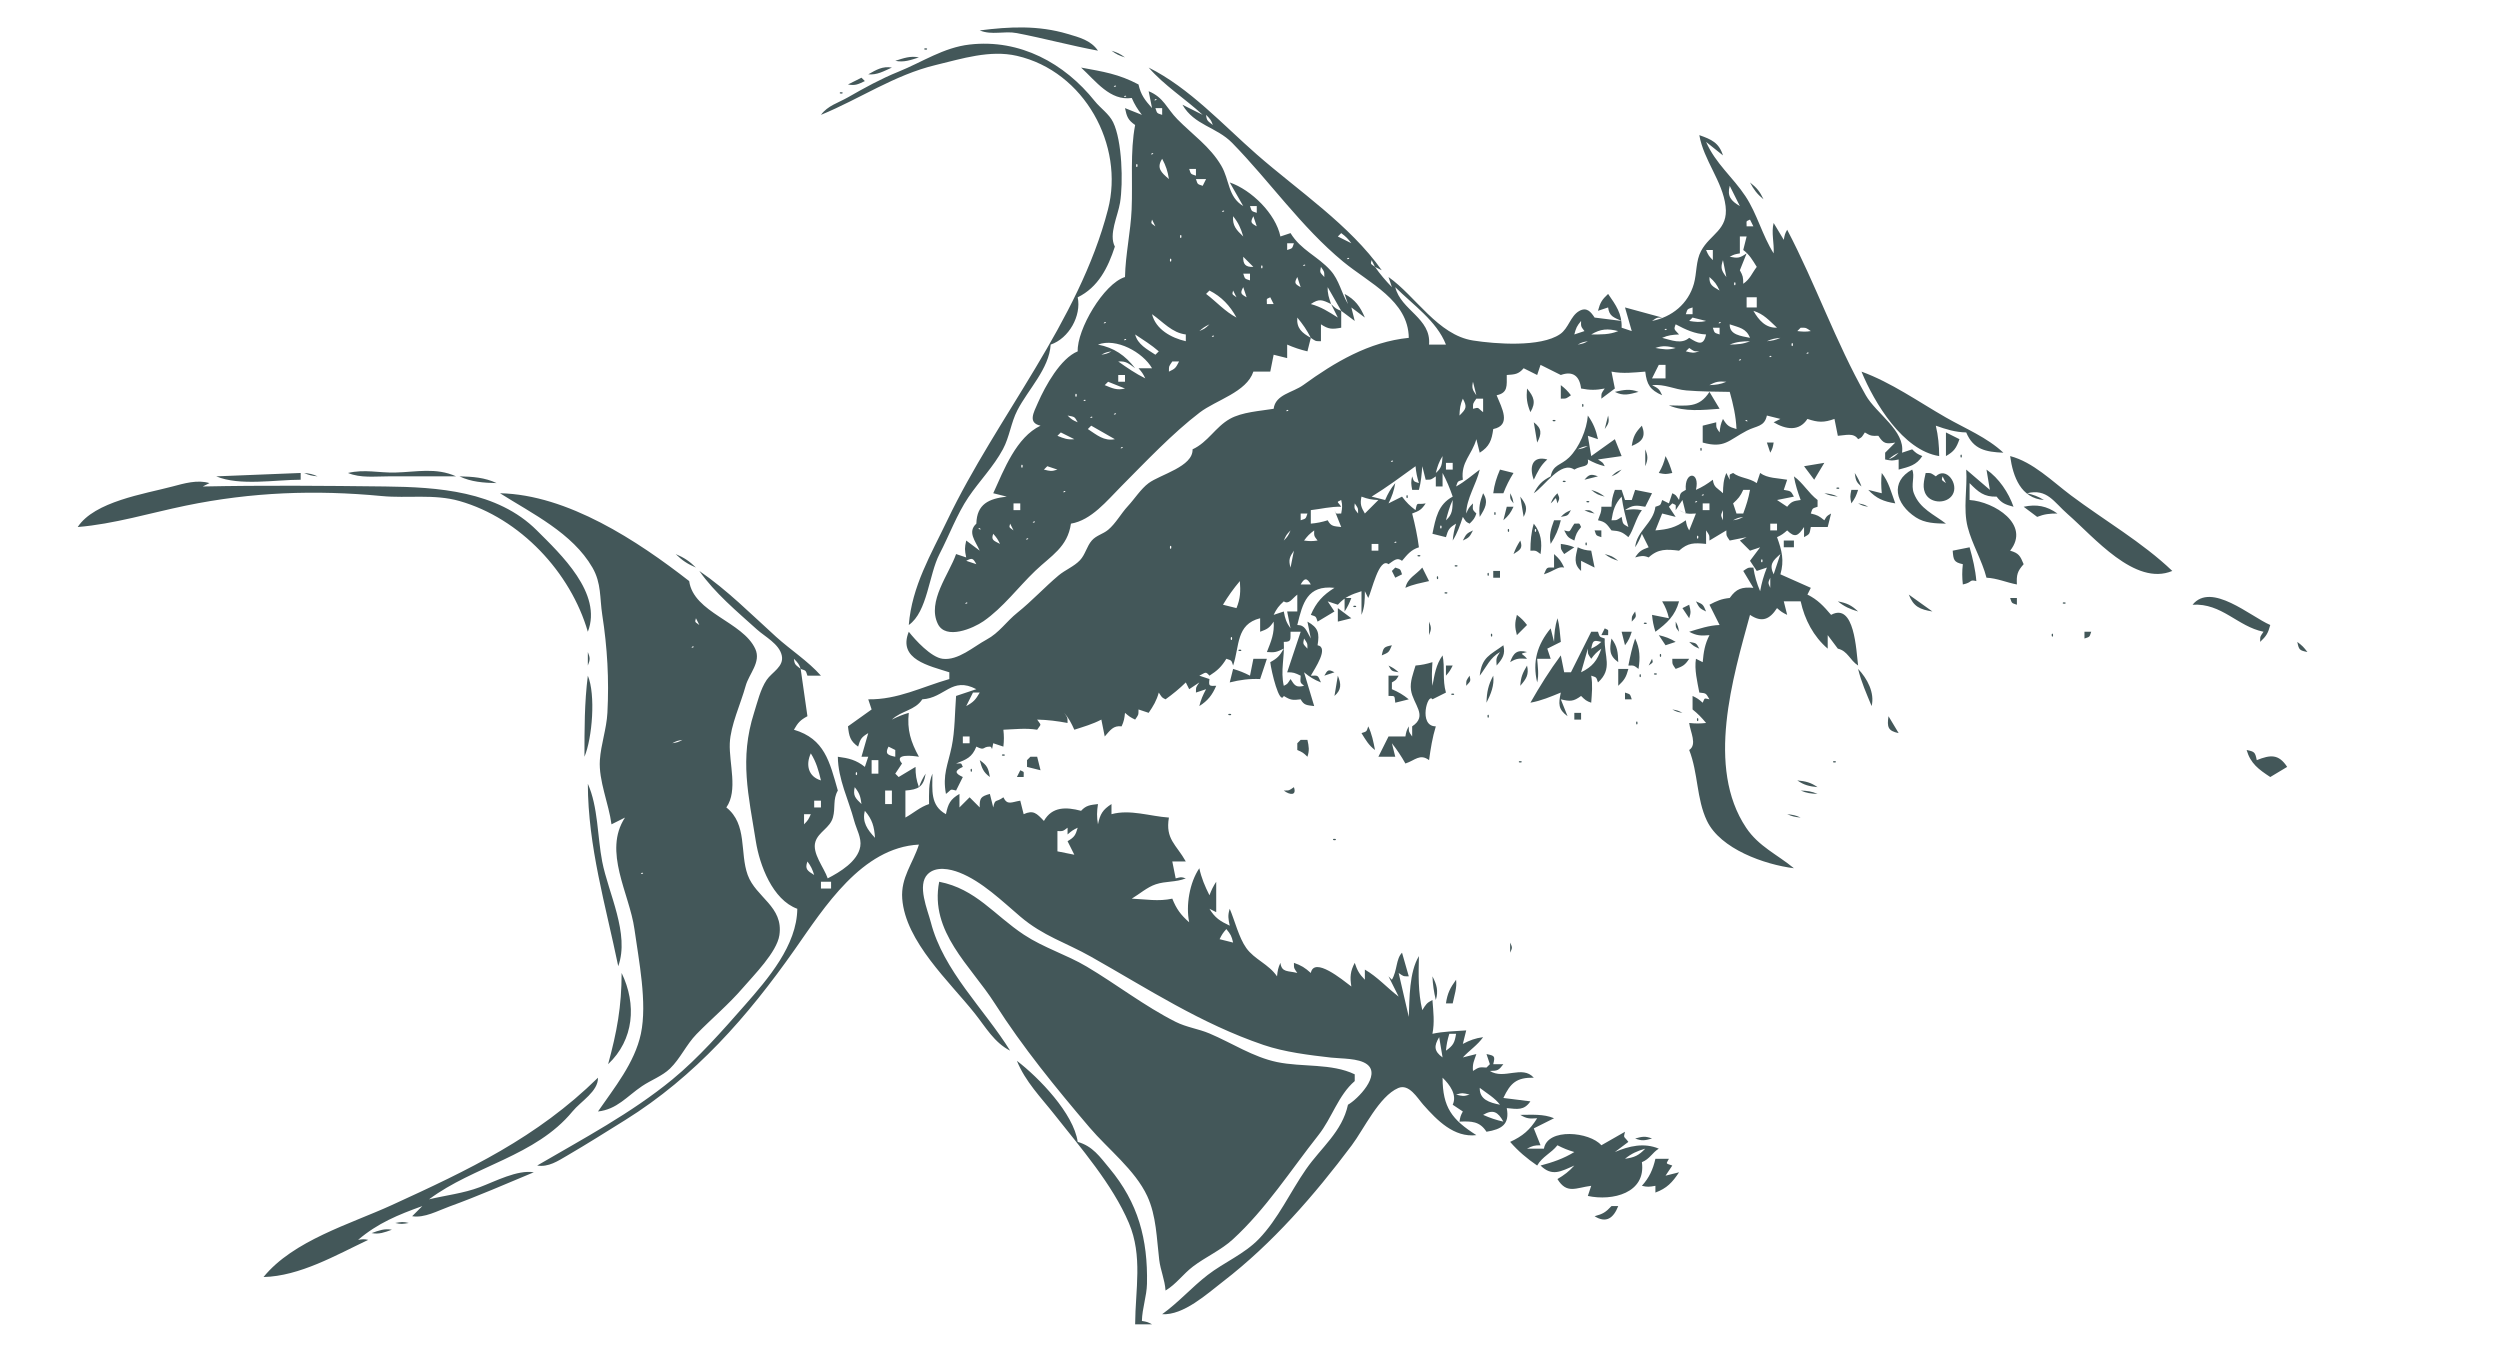 <?xml version="1.0" standalone="yes"?>
<svg xmlns="http://www.w3.org/2000/svg" width="740" height="404">
<path style="fill:#435759; stroke:none;" d="M290 9C293.629 10.509 297.214 9.073 301 9.803C309.089 11.363 316.874 13.486 325 15C322.891 11.918 319.522 11.083 316 10.036C307.298 7.451 298.875 7.878 290 9M243 34C254.503 29.274 264.761 22.172 277 19.235C284.725 17.381 293.007 14.695 301 16.529C321.033 21.127 332.86 43.033 327.961 62C319.364 95.281 295.071 123.345 280.406 154C275.578 164.091 269.914 173.527 269 185C274.556 181.105 274.932 170.06 278.09 164C280.91 158.587 283.262 152.19 286.659 147.17C289.917 142.355 294.098 138.126 296.869 132.961C298.831 129.303 299.248 125.109 301.129 121.464C304.358 115.204 310.547 109.192 311 102C316.387 100.174 320.138 93.492 319 88C325.085 85.039 327.978 79.205 330 73C328.112 69.403 330.889 63.938 331.532 60C332.501 54.065 332.148 41.651 329.486 36.184C328.262 33.67 325.75 32.059 324.03 29.905C315.109 18.733 301.929 11.47 287 13.185C279.284 14.072 273.03 18.354 266 21.201C260.68 23.355 255.964 25.969 251 28.805C248.075 30.476 245.017 31.258 243 34M273.667 14.333C273.222 14.778 274.278 14.722 274.333 14.667C274.778 14.222 273.722 14.278 273.667 14.333M327 14L328 15L327 14M329 15C330.458 16.081 331.248 16.436 333 17C331.542 15.919 330.752 15.564 329 15M265 18C267.533 18.537 269.512 17.78 272 17C269.467 16.463 267.488 17.22 265 18M334 17L335 18L334 17M336 18L337 19L336 18M257 22C259.603 22.258 261.581 21.067 264 20C261.236 19.53 259.447 20.631 257 22M338 19L339 20L338 19M320 20C324.392 24.043 328.618 29.929 335 29C335.878 31.017 336.651 32.232 338 34L333 32C333.526 34.543 333.878 35.535 336 37C334.475 44.843 335.319 53.891 334.961 62C334.665 68.692 333.138 75.294 333 82C326.679 83.953 318.749 97.584 319 104C313.928 106.072 309.418 114.211 307.222 119.222C305.926 122.181 304.181 125.165 308 126C300.842 129.404 297.171 139.021 294 146L298 147C292.721 147.598 289.139 149.182 289 155C286.288 157.475 288.711 160.117 290 163L286 160C285.519 162.201 285.519 162.799 286 165L283 164C280.963 169.924 274.347 178.035 277.603 184.682C279.966 189.504 288.085 185.982 291.13 183.87C296.916 179.856 301.366 173.826 306.428 168.976C311.157 164.446 315.999 161.983 317 155C323.038 154.007 327.688 148.173 331.865 143.975C339.031 136.773 347.069 128.241 355.131 122.093C359.984 118.393 368.981 116.088 371 110L376 110L377 105L381 106L381 102C383.021 102.881 384.854 103.496 387 104L388 100C389.479 100.986 389.203 101 391 101L391 96C393.299 97.498 394.284 97.498 397 97L397 92L401 95L400 91L404 94C402.595 90.714 401.155 88.704 398 87L399 90C397.075 86.753 396.408 82.918 393.841 80.054C390.03 75.803 385.054 74.038 382 69L379 70C377.614 63.251 370.427 56.213 364 54L368 61C363.395 58.213 364.01 53.331 361.495 49.039C358.179 43.383 352.965 39.84 348.498 35.291C345.312 32.046 344.482 28.831 340 27L341 32C338.878 29.616 337.68 28.091 337 25C331.078 21.873 326.554 21.217 320 20M340 20C344.647 25.318 350.803 29.216 356 34L350 31C353.493 37.091 360.069 37.544 364.726 42.301C375.829 53.642 385.172 67.22 397.576 77.455C405.266 83.801 416.87 88.957 417 100C405.192 101.183 395.04 107.253 385.791 113.957C382.603 116.267 377.53 116.732 377 121C372.927 121.673 367.672 121.948 364.039 123.988C359.758 126.393 357.566 130.895 353 133C353.183 138.132 343.458 140.434 340 143C337.671 144.728 335.832 147.687 333.833 149.833C331.827 151.989 330.258 154.958 328 156.833C326.471 158.104 324.517 158.449 323.167 160C321.666 161.724 321.269 164.137 319.667 165.833C317.916 167.687 315.267 168.705 313.333 170.333C309.131 173.873 305.43 177.922 301.167 181.333C297.793 184.032 295.838 187.267 292 189.333C288.198 191.38 283.596 195.599 279 195C275.59 194.555 270.93 189.457 269 187C265.656 195.214 275.079 197.073 281 199L281 201C272.841 203.332 265.723 207.134 257 207L258 210L251 215C251.318 217.877 251.62 219.334 254 221C254.674 218.703 254.965 218.226 257 217L255 224L257 224L256 227C253.434 224.948 251.224 224.419 248 224C248.074 230.691 251.145 236.599 252.853 243.001C253.494 245.404 255.068 248.014 254.643 250.56C253.903 254.985 248.587 258.143 245 260C243.96 256.838 240.273 252.523 241.367 249.129C242.309 246.208 245.698 245.064 246.552 241.946C247.345 239.054 246.47 236.646 248 234C245.562 225.455 244.083 218.676 235 216C236.218 213.882 236.867 213.155 239 212L237 198C238.635 198.545 238.455 198.365 239 200L243 200C239.117 195.625 234.056 192.415 229.715 188.486C222.342 181.814 215.231 174.628 207 169C211.642 175.59 218.071 180.927 224.039 186.309C226.454 188.486 230.624 190.579 231.4 193.997C232.152 197.311 228.493 198.942 226.93 201.259C225.076 204.007 224.192 207.863 223.194 211C218.844 224.678 221.578 235.379 223.725 249C224.836 256.047 228.675 266.344 236 269C235.88 279.837 227.339 289.722 220.441 297.572C213.852 305.068 206.716 313.201 199 319.535C186.807 329.546 172.56 337.078 159 345C162.34 345.556 165.117 343.67 168 341.988C173.731 338.645 179.368 335.083 185 331.575C205.798 318.621 221.317 300.888 235.279 281C243.971 268.619 255.078 250.878 272 250C270.204 255.637 266.595 259.745 267.059 266C268.001 278.718 281.105 290.621 288.552 300C291.768 304.051 294.31 308.618 299 311C291.235 298.529 279.228 287.365 275.529 273C274.581 269.317 271.364 261.97 274.607 258.742C277.039 256.322 281.185 257.182 284 258.283C290.632 260.878 296.632 266.731 302 271.299C308.812 277.097 315.368 278.917 322.91 283.171C339.888 292.745 355.36 302.954 374 309.305C380.211 311.421 387.483 312.308 394 313.05C396.975 313.389 402.158 313.179 404.627 315.027C408.907 318.23 401.838 325.402 399 327C397.257 335.026 391.078 339.641 386.591 346.09C381.927 352.792 378.336 360.824 372.622 366.737C368.286 371.223 362.312 373.656 357.464 377.398C352.757 381.031 348.886 385.487 344 389C350.312 389.39 357.258 383.003 362 379.349C376.703 368.02 389.023 353.804 400.127 339C403.7 334.235 408.227 324.485 413.869 322.06C417.085 320.678 419.532 325.016 421.289 327.001C425.409 331.653 430.407 336.773 437 336C429.788 331.406 427.025 327.834 427 319C429.118 321.043 431.371 324.069 430 327L433 329C432.315 330.248 432.251 330.549 432 332C435.575 331.854 437.995 331.882 440 335C444.514 334.265 446.914 332.814 446 328C449.205 328.307 451.108 328.75 453 326L445 325C447.078 320.527 448.971 318.899 454 319C450.595 315.164 445.194 319.691 441 317C443.324 316.972 443.597 316.844 445 315L442 315C442.575 312.604 442.475 312.513 440 312L441 315L440 316C437.835 315.855 437.817 315.843 436 317C435.804 314.777 436.365 313.976 437 312L433 313C434.955 310.883 437.367 309.351 439 307C436.67 307.315 435.082 307.902 433 309L434 305C430.61 305.253 427.337 305.278 424 306C424.673 302.551 424.265 299.478 424 296C422.27 296.881 422.111 297.258 421 299C419.728 293.671 419.879 288.441 420 283C417.1 287.841 417.24 295.407 417 301L414 288C415.479 288.986 415.203 289 417 289L415 282C413.185 283.815 413.602 287.331 412 290L411 289L414 295C410.603 292.407 407.689 289.11 404 287L404 290C402.344 288.314 401.749 287.254 401 285C399.688 287.501 399.545 289.224 400 292C397.323 289.989 388.986 283.045 388 288C386.285 286.45 385.177 285.756 383 285C383 286.797 383.014 286.522 384 288C381.274 287.283 379.38 287.943 379 285C378.317 286.506 378.174 287.315 378 289C375.539 285.37 371.317 284.016 368.894 280.61C366.698 277.526 365.513 272.539 364 269C363.378 270.943 363.564 271.949 364 274C361.159 272.661 359.623 271.692 358 269L360 270L360 261C359.089 262.377 358.596 263.44 358 265C356.662 262.34 355.621 259.909 355 257C352.124 261.203 350.963 268.041 352 273C349.529 270.84 348.213 269.049 347 266C342.885 266.895 339.155 266.178 335 266C337.281 264.633 339.558 262.611 342.09 261.759C345.063 260.758 348.019 261.201 351 260C349.502 259.521 349.65 259.6 348 260L347 255L351 255C348.174 249.952 344.888 248.408 346 242C340.375 241.623 334.511 239.487 329 241L329 238C326.386 239.684 325.635 240.956 325 244C324.61 241.779 324.665 240.246 325 238C322.712 238.29 321.522 238.333 320 240C315.583 238.828 311.417 238.717 309 243C306.85 240.752 305.895 239.678 303 241L302 237C299.434 237.387 298.169 238.479 297 236C294.817 237.637 294.552 236.238 294 239L293 235C290.308 235.751 289.917 236.232 290 239L287 236L284 239L284 235C281.281 236.573 280.627 237.925 280 241C275.271 238.393 276.001 233.884 276 229C274.787 231.89 275.002 234.874 275 238C272.363 238.853 270.43 240.653 268 242L268 234C271.864 233.7 273.348 232.911 274 229C273.089 230.377 272.596 231.44 272 233C271.21 230.805 270.991 229.341 271 227L266 230L265 229L267 226C264.362 223.006 270.177 223.692 272 224C269.591 219.627 268.444 216.009 269 211C267.125 211.547 265.745 212.11 264 213C266.864 210.313 270.864 210.308 273 207C279.703 206.61 281.703 200.144 289 204L283 206C282.62 210.821 282.678 216.295 281.701 221C280.579 226.41 278.946 229.301 280 235C281.819 233.636 281.031 233.508 283 234L285 230C282.543 228.875 282.543 228.125 285 227C284.35 225.7 284.853 226 283 226C286.122 224.778 287.732 224.173 289 221C291.726 222.363 290.646 221 293 221C293.895 221 293.386 223.072 294 220L297 221C297.202 219.15 297.202 217.85 297 216C300.416 215.863 303.61 215.46 307 216C308.277 214.085 308.277 214.915 307 213C310.078 213.064 312.975 213.438 316 214C316 212.203 315.986 212.479 315 211C316.383 212.615 317.115 214.038 318 216C320.768 215.101 323.415 214.355 326 213L327 218C328.639 216.131 329.536 214.694 332 215C332.683 213.494 332.826 212.685 333 211C334.186 212.036 334.604 212.339 336 213C336.986 211.522 337 211.797 337 210L340 211C341.395 208.962 342.349 207.373 343 205C344.023 206.534 343.805 206.402 345 207C347.15 205.451 349.11 203.857 351 202L352 204L355 202C354.014 203.479 354 203.203 354 205L357 204C356.066 205.723 355.465 207.106 355 209C357.541 207.386 358.8 205.761 360 203C357.877 203.073 357.75 203.087 358 201L355 200C356.916 199.081 356.791 198.631 358 200C360.324 198.519 361.581 197.353 363 195C364.635 195.545 364.455 195.365 365 197C366.96 191.253 365.801 184.802 373 183L373 187C375.132 186.223 375.771 185.87 377 184C377.281 187.441 376.245 189.83 375 193C377.423 193.181 377.758 193.056 380 192C378.782 194.118 378.133 194.845 376 196C376.281 198.673 378.748 208.88 380 206C382.017 207.253 382.623 207.311 385 207C385.99 208.822 386.867 208.716 389 209L386 199C387.674 200.411 388.969 201.175 391 202C390.006 199.797 390.33 199.952 388 200C389.212 197.845 393.467 191.625 390 191C390.599 187.383 390.249 185.806 387 184L388 189C386.681 186.766 386.402 185 384 185C385.579 178.47 386.962 173.138 395 174C391.578 176.149 389.594 178.276 388 182C389.635 182.545 389.455 182.365 390 184L395 181L393 178L396 179C398.131 176.644 399.986 175.973 403 175L403 182C403.985 179.668 403.981 177.543 404 175L405 177C405.999 175.141 408.186 164.804 411 167C412.622 165.923 413.498 164.87 415 166C416.594 164.117 417.648 162.734 420 162C419.562 158.608 418.857 155.312 418 152C420.132 151.223 420.771 150.87 422 149C419.33 149.534 419.557 148.215 419 151C417.247 149.67 416.33 148.753 415 147L411 149C412.043 146.905 412.603 145.301 413 143C411.634 144.631 410.858 146.038 410 148L406 147C410.487 144.25 414.741 141.084 419 138C419.176 139.878 419.438 141.199 420 143C418.365 142.455 418.545 142.635 418 141C417.594 142.659 417.691 143.242 418 145L420 145C420.642 142.644 420.8 140.434 421 138L422 142C423.797 142 423.521 141.986 425 141L425 144L427 144L427 140C428.222 142.301 429.159 144.533 430 147C425.633 149.351 424.957 153.38 424 158L428 159C428.674 156.703 428.965 156.226 431 155C430.438 156.801 430.176 158.122 430 160C431.401 157.786 432.181 155.496 433 153C434.023 154.534 433.805 154.402 435 155C436.186 153.814 436.528 153.416 437 152C435.755 150.802 435.926 150.866 436 149C434.805 150.223 434.684 150.42 434 152C434.069 147.529 436.966 143.445 438 139C435.66 140.749 433.558 142.585 431 144C431.545 142.365 431.365 142.545 433 142C432.362 136.734 435.665 134.7 437 130L438 134C440.872 132.191 441.553 130.33 442 127C447.468 125.884 444.519 120.736 443 117C446.403 116.271 445.987 114.194 446 111C448.403 110.832 449.46 110.803 451 109L455 111L456 108L462 111C465.584 109.709 467.565 111.313 468 115C470.593 115.508 472.408 115.508 475 115C474.014 116.478 474 116.203 474 118L478 115L477 110C480.449 110.673 483.522 110.265 487 110C487.441 113.852 488.436 115.427 492 117C491.098 115.077 490.924 115.001 489 114C492.832 113.639 495.511 115.259 499.17 115.568C503.285 115.915 507.872 115.933 512 116C513.034 119.68 513.833 123.173 514 127C511.703 126.326 511.226 126.035 510 124C509.317 125.506 509.174 126.315 509 128C508.014 126.521 508 126.797 508 125L504 126L504 131C510.454 132.79 511.56 130.368 517.028 127.5C519.913 125.986 522.272 126.397 523 123L527 124L525 125C528.586 127.147 532.545 127.783 535 124C538.151 125.068 539.869 125.127 543 124L544 129C546.333 128.855 548.684 128 550 130C551.195 129.402 550.977 129.534 552 128C553.735 129.05 553.932 129.046 556 129C557.545 131.369 558.214 131.458 561 131L558 134L558 136C559.944 136.402 560.056 136.402 562 136L562 139C565.109 138.152 567.242 137.749 569 135C567.42 134.316 567.223 134.195 566 133L563 134C563.965 127.465 555.355 122.445 552.274 117C543.328 101.192 537.473 84.171 529 68C528.315 69.248 528.251 69.548 528 71L525 66C524.255 68.882 525.196 71.954 525 75C521.63 69.661 520.107 63.298 516.66 58.09C512.892 52.398 507.813 48.436 505 42L510 46C508.819 42.245 506.61 41.276 503 40C504.278 47.425 509.878 53.646 510.772 61C511.633 68.084 506.233 69.22 503.51 74.299C501.949 77.21 502.274 80.877 501.39 83.999C499.711 89.932 494.906 93.837 489 95C490.478 94.014 490.203 94 492 94L481 91L483 98L480 97C480.154 92.892 478.309 90.325 476 87C474.16 88.717 473.651 89.566 473 92L476 91C476.326 93.573 477.567 93.928 480 95L472 94C470.899 92.319 469.671 90.758 467.399 92.085C464.819 93.592 464.309 97.18 461.775 98.91C456.019 102.842 442.648 101.832 436 100.786C425.6 99.15 419.068 87.683 411 82L412 85C410.138 83.055 408.532 81.206 407 79L409 80C399.566 66.607 384.256 56.446 372 45.715C361.954 36.919 352.065 26.009 340 20M338 21L339 22L338 21M255 23L251 25C253.14 25.41 253.962 24.968 256 24L255 23M330 25.333C330.773 25.333 330.16 25.831 329.667 25.667L330 25.333M338 26L339 27L338 26M248.667 27.333C248.222 27.778 249.278 27.722 249.333 27.667C249.778 27.222 248.722 27.278 248.667 27.333M333 28.333C333.773 28.333 333.16 28.831 332.667 28.667L333 28.333M342 29.333C342.773 29.333 342.16 29.831 341.667 29.667L342 29.333M344 32L344 34C342.365 33.455 342.545 33.635 342 32L344 32M357 34C358.186 35.186 358.528 35.584 359 37C357.452 35.738 357.192 35.806 357 34M338 39L337 40L338 39M341 45.333C341.773 45.333 341.16 45.831 340.667 45.667L341 45.333M344 47C345.109 49.078 345.642 50.677 346 53C343.698 51.033 342.244 49.724 344 47M336.667 48.667C336.722 48.722 336.778 49.778 336.333 49.333C336.278 49.278 336.222 48.222 336.667 48.667M354 50L354 52C352.365 51.455 352.545 51.635 352 50L354 50M341 51L340 52L341 51M357 53L356 55C354.365 54.455 354.545 54.635 354 53L357 53M518 54C519.163 56.217 520.086 57.394 522 59C520.896 56.643 520.044 55.624 518 54M340 55L339 56L340 55M512 55L515 61C512.36 59.464 511.182 58.061 512 55M372 61L372 63C370.365 62.455 370.545 62.635 370 61L372 61M362 62.333C362.773 62.333 362.16 62.831 361.667 62.667L362 62.333M369 62L368 63L369 62M365 64C366.573 65.949 367.291 67.588 368 70C365.985 68.092 364.75 66.792 365 64M371 64L372 67C370.234 66.021 370.045 65.778 371 64M341 65L342 67C340.737 66.029 340.608 66.306 341 65M518 65L519 67L517 67C517 65.147 516.7 65.65 518 65M349.667 69.667C349.722 69.722 349.778 70.778 349.333 70.333C349.278 70.278 349.222 69.222 349.667 69.667M397 69C398.457 70.103 398.896 70.543 400 72L396 70L397 69M517 70L516 74C517.851 75.366 518.779 77.028 520 79C518.53 80.916 518.081 82.549 516 84C515.983 82.034 515.931 81.701 515 80L517 75C514.924 76.402 514.459 76.482 512 76C513.248 75.315 513.548 75.251 515 75L515 70L517 70M383 72C382.455 73.635 382.635 73.455 381 74L381 72L383 72M507 74L507 77C505.805 75.777 505.684 75.58 505 74L507 74M346.667 76.667C346.722 76.722 346.778 77.778 346.333 77.333C346.278 77.278 346.222 76.222 346.667 76.667M368 76L371 79C368.717 79.098 367.902 78.283 368 76M372 76L371 77L372 76M385 76L384 77L385 76M399 76.333C399.773 76.333 399.16 76.831 398.667 76.667L399 76.333M357 77L356 78L357 77M406 77L407 79C405.737 78.029 405.608 78.306 406 77M510 77L511 82C509.525 80.065 509.209 79.307 510 77M373.667 78.667C373.722 78.722 373.778 79.778 373.333 79.333C373.278 79.278 373.222 78.222 373.667 78.667M386 78.333C386.773 78.333 386.16 78.831 385.667 78.667L386 78.333M391 79C391.986 80.478 392 80.203 392 82C390.711 80.557 390.599 80.766 391 79M376 80L375 81L376 80M530 80L529 81L530 80M365 81L364 82L365 81M370 81L370 83C368.365 82.455 368.545 82.635 368 81L370 81M373 81L372 82L373 81M379 81L378 82L379 81M389 81L388 82L389 81M384 82L385 85C383.234 84.021 383.045 83.778 384 82M506 82C507.608 83.45 508.064 84.052 509 86C506.975 84.803 505.899 84.348 506 82M395 83L394 84L395 83M513.667 83.667C513.722 83.722 513.778 84.778 513.333 84.333C513.278 84.278 513.222 83.222 513.667 83.667M356 84L355 85L356 84M375 84L374 85L375 84M368 85L369 88C367.234 87.021 367.045 86.778 368 85M380 85L379 86L380 85M393 85L397 92C395.584 91.528 395.186 91.186 394 90L396 94C393.328 92.312 391.05 90.824 388 90C390.464 88.334 391.318 88.702 394 90C393.359 88.159 392.918 86.897 393 85M413 85C418.212 90.211 425.272 95.017 428 102L423 102C423.682 94.184 414.659 91.847 413 85M358 86C361.586 87.806 364.071 90.48 366 94C362.579 92.204 360.064 89.325 357 87L358 86M365 86L366 88C364.737 87.029 364.608 87.306 365 86M376 88L377 90L375 90C375 88.147 374.7 88.65 376 88M520 88L520 91L517 91L517 88L520 88M475 89L474 90L475 89M400 90L399 91L400 90M535 90L534 91L535 90M501 91L501 93L499 93C499.545 91.365 499.365 91.545 501 91M371 92L370 93L371 92M382 92L381 93L382 92M469 92L468 93L469 92M526 97C522.618 97.113 520.641 94.827 519 92C522.088 92.952 523.646 94.847 526 97M341 93C344.282 95.298 346.922 98.525 351 99L351 101C346.687 100.014 342.103 97.496 341 93M384 94C385.639 95.981 386.85 97.711 388 100C385.347 98.535 383.735 97.129 384 94M501 94L505 95C503.154 95.468 501.932 95.301 500 95L501 94M327 95.333C327.773 95.333 327.16 95.831 326.667 95.667L327 95.333M354 95L353 96L354 95M468 95C467.938 96.737 467.98 96.64 469 98L466 99C466.511 97.048 466.733 96.543 468 95M486 95L485 96L486 95M509 95.333C509.773 95.333 509.16 95.831 508.667 95.667L509 95.333M358 96C356.777 97.195 356.58 97.316 355 98C356.139 96.985 356.612 96.691 358 96M496 96C498.938 97.561 501.653 98.845 505 99C504.247 102.495 502.655 101.664 500 100C497.726 101.973 494.789 100.715 492 100C493.769 99.221 495.036 99.088 497 99C495.63 97.443 495.33 97.655 496 96M512 96C514.836 96.979 516.866 97.156 518 100C515.353 99.451 511.875 99.143 512 96M332 97L331 98L332 97M479 98C476.387 99.098 473.836 98.993 471 99C473.818 97.32 475.842 97.207 479 98M493 97.333C493.773 97.333 493.16 97.831 492.667 97.667L493 97.333M509 97L509 99C507.365 98.455 507.545 98.635 507 97L509 97M533 97C534.797 97 534.521 97.014 536 98C534.49 98.25 533.565 98.18 532 98L533 97M336 99C338.411 100.604 340.822 102.101 343 104L342 105C339.476 103.34 336.78 101.976 336 99M359 99.333C359.773 99.333 359.16 99.831 358.667 99.667L359 99.333M534 99L533 100L534 99M333 100.333C333.773 100.333 333.16 100.831 332.667 100.667L333 100.333M527 100C525.494 100.683 524.685 100.826 523 101C524.506 100.317 525.315 100.174 527 100M341 109L337 109C338.036 110.186 338.339 110.604 339 112C336.135 110.58 333.609 108.854 331 107C333.309 106.835 334.047 107.569 336 109C333.044 105.172 329.773 102.923 325 102C330.376 99.922 338.29 104.268 341 109M470 101C468.752 101.685 468.452 101.749 467 102C468.248 101.315 468.548 101.251 470 101M518 101C515.948 101.874 514.253 101.953 512 102C514.052 101.126 515.747 101.047 518 101M530.667 101.667C530.722 101.722 530.778 102.778 530.333 102.333C530.278 102.278 530.222 101.222 530.667 101.667M496 103C493.837 103.676 492.268 103.387 490 103C492.239 102.189 493.647 102.471 496 103M500 103C501.479 103.986 501.203 104 503 104C501.191 104.574 500.931 104.465 499 104L500 103M541 103L540 104L541 103M329 104C327.752 104.685 327.452 104.749 326 105C327.248 104.315 327.548 104.251 329 104M535 104.333C535.773 104.333 535.16 104.831 534.667 104.667L535 104.333M524 105.333C524.773 105.333 524.16 105.831 523.667 105.667L524 105.333M515 106.333C515.773 106.333 515.16 106.831 514.667 106.667L515 106.333M519 106L518 107L519 106M349 107C347.999 108.924 347.923 109.098 346 110C346 108.203 346.014 108.479 347 107L349 107M493 108L493 112L489 112L491 108L493 108M551 110C554.786 119.216 563.288 133.333 574 135C573.974 131.878 573.724 129.04 573 126C576.026 127.08 578.798 127.939 582 128C584.12 133.074 587.819 133.773 593 134C588.177 129.471 581.711 126.846 576 123.579C567.87 118.927 559.825 113.211 551 110M333 111L333 113L331 113L331 111L333 111M511 113C509.231 113.779 507.964 113.912 506 114C507.928 112.909 508.77 112.835 511 113M328 113L333 115C330.63 115.589 329.293 114.955 327 114L328 113M436 113L437 117C435.854 115.36 435.607 114.924 436 113M462 114L462 118C463.797 118 463.521 117.986 465 117C464.027 115.73 463.27 114.973 462 114M452 115C451.757 117.786 451.948 119.413 453 122C454.689 119.148 454.08 117.495 452 115M478 116C480.539 117.304 482.241 116.731 485 116C482.477 115.01 480.642 115.383 478 116M318.667 116.667C318.722 116.722 318.778 117.778 318.333 117.333C318.278 117.278 318.222 116.222 318.667 116.667M506 116C502.874 120.883 499.339 120.011 494 120C498.676 121.98 504.031 121.351 509 121L506 116M321 118.333C321.773 118.333 321.16 118.831 320.667 118.667L321 118.333M433 118C434.331 120.494 434.003 121.013 432 123C432.088 121.036 432.221 119.769 433 118M439 118L439 122C437.181 120.636 437.969 120.508 436 121C436 119.203 436.014 119.479 437 118L439 118M468.333 119.667C468.278 119.722 468.222 120.778 468.667 120.333C468.722 120.278 468.778 119.222 468.333 119.667M318 121L317 122L318 121M381 121.333C381.773 121.333 381.16 121.831 380.667 121.667L381 121.333M330 122.333C330.773 122.333 330.16 122.831 329.667 122.667L330 122.333M319 125C317.42 124.316 317.223 124.195 316 123C318.092 123.406 318.02 123.217 319 125M323 123.333C323.773 123.333 323.16 123.831 322.667 123.667L323 123.333M470 123C469.694 127.133 467.478 132.45 464.441 135.417C462.013 137.789 459.719 137.423 459 141C456.403 142.33 455.409 143.436 454 146C457.202 143.954 461.991 136.266 466 139C468.209 137.62 470.471 138.543 470 136C471.723 136.934 473.106 137.535 475 138C474.402 136.805 474.534 137.023 473 136L480 135L478 130L471 135L470 129L473 130C472.415 127.283 471.618 125.261 470 123M476 123L475 127C476.146 125.36 476.393 124.924 476 123M459.667 124.333C459.222 124.778 460.278 124.722 460.333 124.667C460.778 124.222 459.722 124.278 459.667 124.333M517 124.333L517.333 124.667C516.84 124.831 516.227 124.333 517 124.333M454 125L455 131C456.397 128.372 456.415 126.819 454 125M323 126L330 130C326.777 130.648 324.658 128.736 322 127L323 126M486 126C484.035 128.052 483.426 129.194 483 132C486.109 130.752 487.262 129.259 486 126M314 128L318 130C315.975 130.207 314.933 129.793 313 129L314 128M576 128L576 135C578.42 133.618 579.061 132.637 580 130L576 128M523 131L524 134C524.685 132.752 524.749 132.452 525 131L523 131M320 132L319 133L320 132M332 132.333C332.773 132.333 332.16 132.831 331.667 132.667L332 132.333M470 132C468.752 132.685 468.452 132.749 467 133C468.248 132.315 468.548 132.251 470 132M503.333 132.667C503.278 132.722 503.222 133.778 503.667 133.333C503.722 133.278 503.778 132.222 503.333 132.667M487 133L487 138C487.83 135.97 487.83 135.03 487 133M562 134C560.777 135.195 560.58 135.316 559 136C560.139 134.985 560.612 134.691 562 134M580.333 134.667C580.278 134.722 580.222 135.778 580.667 135.333C580.722 135.278 580.778 134.222 580.333 134.667M427 135C426.832 137.403 426.803 138.46 425 140C425.48 138.04 425.938 136.693 427 135M454 142C455.176 139.577 455.947 137.828 458 136C453.425 134.76 452.626 138.376 454 142M493 135C492.546 136.947 492.006 138.269 491 140C492.944 140.402 493.056 140.402 495 140C494.449 138.175 493.924 136.648 493 135M595 135C595.836 141.183 598.233 147.484 605 148C603.307 146.938 601.96 146.48 600 146C606.001 144.55 607.902 148.58 612.05 152.196C619.804 158.956 631.966 173.64 643 169C634.178 160.55 622.795 153.973 613 146.627C607.462 142.473 601.787 136.764 595 135M306 136L305 137L306 136M412 136.333C412.773 136.333 412.16 136.831 411.667 136.667L412 136.333M566 136L565 137L566 136M302.667 137.667C302.722 137.722 302.778 138.778 302.333 138.333C302.278 138.278 302.222 137.222 302.667 137.667M430 137L430 139L428 139L428 137L430 137M534 138L537 142L540 137L534 138M310 138L313 139C311.191 139.574 310.931 139.465 309 139L310 138M103 140C106.699 141.552 111.017 141 115 141L135 141C129.005 138.309 123.261 139.717 117 139.871C112.072 139.993 107.935 138.828 103 140M444 139C442.973 141.398 442.322 143.416 442 146L445 146C445.829 143.832 446.773 141.97 448 140L444 139M477 141C478.58 140.316 478.777 140.195 480 139C478.42 139.684 478.223 139.805 477 141M499 145C497.217 145.98 497.406 145.908 497 148C495.977 146.466 496.195 146.598 495 146L494 149L492 148C491.455 149.635 491.635 149.455 490 150C489.389 154.896 484.475 157.047 484 162C484.911 160.623 485.404 159.56 486 158L488 162C485.868 162.776 485.229 163.13 484 165C485.756 164.551 486.393 164.345 488 165C490.839 162.388 493.311 162.555 497 163C499.701 160.599 501.458 160.661 505 161L505 157C505.986 158.479 506 158.203 506 160L511 157C511 158.797 511.014 158.521 512 160L517 159L515 160L518 163L521 162L518 166L520 169L523 168C522.076 170.349 521.441 172.515 521 175C519.988 172.627 519.378 170.551 519 168C517.203 168 517.479 168.014 516 169L519 174C515.612 173.728 513.97 174.194 512 177C509.579 177.242 508.192 177.849 506 179L509 185C505.978 185.082 502.921 186.11 500 187C502.18 188.187 503.514 188.234 506 188C504.616 190.71 504.262 192.997 504 196L502 195C501.499 198.201 502.395 201.78 503 205C505.121 205.228 504.89 205.15 506 207C504.328 206.662 504.69 206.463 504 208C502.814 206.964 502.396 206.661 501 206L501 210C502.617 211.299 503.672 212.39 505 214C503.15 214.202 501.85 214.202 500 214C500.312 216.643 502.445 220.391 500 222C502.685 228.828 502.127 236.397 505.247 242.946C509.242 251.332 522.355 255.922 531 257C526.08 252.918 520.576 250.576 516.853 245C504.91 227.113 512.91 200.657 518 182C521.482 184.337 523.777 183.421 526 180C527.186 181.035 527.604 181.339 529 182L528 178L533 178C534.162 183.368 536.807 188.43 541 192L541 188L544 192C546.952 192.684 547.544 195.43 550 197C549.431 192.59 548.964 178.213 542 182C539.835 179.452 538.012 177.469 535 176L536 174L527 170C528.178 165.891 527.443 162.962 526 159C527.396 158.339 527.814 158.036 529 157C531.311 159.311 532.268 158.618 534 156L534 159C535.783 158.02 535.594 158.092 536 156L541 156L542 152C540.686 152.768 540.768 152.686 540 154C538.406 152.704 537.982 152.465 536 152C536.545 150.365 536.365 150.545 538 150L538 148C535.285 145.939 533.713 142.934 531 141C531.426 143.469 532.132 145.645 533 148C530.877 148.307 530.314 148.382 529 150L526 148L531 147C530.02 145.217 530.092 145.406 528 145L529 142C526.233 141.49 523.159 141.619 521 140L520 143C517.743 141.426 515.042 141.548 513 140C511.7 140.65 512 140.147 512 142L511 140C510.126 142.052 510.047 143.747 510 146C508.287 144.353 507.306 144.369 507 142C505.334 143.255 503.901 144.159 502 145C503.313 139.386 498.507 139.407 499 145M566 139C559.404 142.548 561.016 149.198 567.093 153.142C569.784 154.888 572.912 154.934 576 155C572.47 152.265 568.257 150.603 566.5 146C565.553 143.519 566.901 140.902 566 139M573 141C571.521 140.014 571.797 140 570 140C569.537 142.16 568.838 144.542 570.194 146.564C571.868 149.061 576.287 149.086 577.928 146.485C579.939 143.3 576.046 137.948 573 141M582 139C582.375 144.528 581.043 150.594 582.429 156C583.739 161.111 586.639 165.754 588 171C591.144 171.145 593.913 172.427 597 173C596.862 170.158 597.118 169.121 599 167C597.983 164.519 597.561 163.736 595 163C601.133 155.268 590.289 148.499 583 148L583 143C585.57 145.632 587.289 147.136 591 147C592.464 148.968 593.606 149.352 596 150C594.556 145.833 591.649 141.5 588 139L589 145L582 139M64 141C70.928 143.907 81.503 142 89 142L89 140L64 141M90 140C91.506 140.683 92.315 140.826 94 141C92.494 140.317 91.685 140.174 90 140M469 142L473 141C470.954 140.249 470.404 140.344 469 142M474 140L475 141L474 140M549 140C549.307 142.123 549.382 142.686 551 144C550.404 142.44 549.911 141.377 549 140M557 140C556.762 142.095 556.816 143.889 557 146L553 145C555.354 147.56 557.586 148.456 561 149C559.835 145.835 559.085 142.636 557 140M136 141C139.46 142.663 143.185 142.921 147 143C143.539 141.337 139.815 141.079 136 141M485 141L486 142L485 141M502 141L501 142L502 141M575 141L576 143C574.737 142.029 574.608 142.306 575 141M23 156C33.722 155.124 44.47 151.836 55 149.664C74.49 145.645 93.321 144.958 113 146.83C120.688 147.562 128.451 146.152 136 148.301C153.983 153.42 168.895 169.395 174 187C178.42 175.649 165.93 164.011 158.91 157C147.215 145.32 129.561 144.181 114 143.996C95.897 143.781 78.089 143.627 60 144L62 143C58.486 141.92 54.528 143.077 51 144.014C42.736 146.21 27.958 148.431 23 156M462.667 142.333C462.222 142.778 463.278 142.722 463.333 142.667C463.778 142.222 462.722 142.278 462.667 142.333M573 142L572 143L573 142M445 143L444 144L445 143M516 143L515 144L516 143M543.667 144.333C543.222 144.778 544.278 144.722 544.333 144.667C544.778 144.222 543.722 144.278 543.667 144.333M315 145.333C315.773 145.333 315.16 145.831 314.667 145.667L315 145.333M471 145C472.543 146.267 473.048 146.489 475 147C473.542 145.919 472.752 145.564 471 145M478 145C477.3 146.958 477.061 147.949 477 150L474 150C474.062 151.739 473.522 152.375 473 154C475.221 154.458 475.593 155.113 477 157C479.428 157.183 480.17 157.423 482 159C483.549 156.87 484.18 153.427 486 151C483.982 150.66 483.032 150.677 481 151C483.224 149.431 484.294 149.516 487 150L489 146L484 145L483 148L481 148L480 145L478 145M502 145L501 146L502 145M518 145C517.574 147.469 516.868 149.645 516 152L514 152L513 149C514.598 147.519 515.108 146.939 516 145L518 145M548 145C547.598 146.943 547.598 147.057 548 149C549.081 147.542 549.436 146.752 550 145L548 145M148 146C157.501 152.018 169.447 157.765 175.363 168.004C178.05 172.655 177.493 177.006 178.27 182.015C179.771 191.682 180.313 201.152 179.791 211C179.54 215.737 177.871 220.333 177.559 225C177.155 231.057 180.217 237.935 181 244L185 242C178.414 252.02 186.324 264.451 187.791 275C189.068 284.185 191.643 296.853 189.701 306C187.875 314.6 181.81 322.016 177 329C182.657 328.368 185.52 324.552 190.04 321.499C192.66 319.73 196.043 318.5 198.316 316.302C201.357 313.362 203.165 309.181 206.167 306.104C210.712 301.445 215.612 297.39 219.883 292.42C223.118 288.657 229.941 281.864 230.696 276.826C231.972 268.307 223.741 265.662 221.316 258.981C218.921 252.384 221.301 244 215 239C218.503 233.973 215.772 225.973 216.019 220.001C216.241 214.659 219.265 208.306 220.708 203.039C221.693 199.444 225.343 195.989 223.578 192.103C219.896 183.998 205.288 181.401 204 172C188.721 160.103 168.046 146.427 148 146M416.333 146.667C416.278 146.722 416.222 147.778 416.667 147.333C416.722 147.278 416.778 146.222 416.333 146.667M439 146C437.998 148.614 437.678 150.227 438 153C439.589 150.465 440.708 148.595 439 146M447 146C447.031 147.832 446.921 147.559 448 149C447.749 147.548 447.685 147.248 447 146M459 149C460.65 147.762 460.333 146.333 461 149C461.696 147.446 461.696 147.554 461 146C459.805 147.223 459.684 147.42 459 149M504 146.333C504.773 146.333 504.16 146.831 503.667 146.667L504 146.333M515 146L514 147L515 146M540 146C541.506 146.683 542.315 146.826 544 147C542.494 146.317 541.685 146.174 540 146M403 147C404.947 147.714 405.934 147.919 408 148L404 152C402.867 150.101 402.527 149.143 403 147M450 147L451 153C452.306 150.467 451.728 149.25 450 147M480 147C480.416 150.083 481.158 153.006 482 156C480.217 155.02 480.406 155.092 480 153C478.521 153.986 478.797 154 477 154C477.48 151.028 477.974 149.222 480 147M397 148C397.406 149.659 397.309 150.242 397 152C395.147 152 395.65 152.3 395 151L397 156C394.833 155.723 393.991 155.89 393 154C391.199 154.562 389.878 154.824 388 155L388 151C391.063 150.652 393.915 149.899 397 150C395.85 148.275 395.446 148.777 397 148M430 148C429.923 150.645 430.003 152.266 428 154C428.561 151.898 429.049 149.941 430 148M456 148L457 149L456 148M469.667 148.333C469.222 148.778 470.278 148.722 470.333 148.667C470.778 148.222 469.722 148.278 469.667 148.333M498 148L499 152L497 151C498.902 152.156 499.722 152.156 502 152L500 157C499.315 155.752 499.251 155.452 499 154C495.942 156.189 493.684 156.69 490 157L492 152L496 153L494 150L495 149C496.3 149.65 496 149.147 496 151L498 148M502 148.333C502.773 148.333 502.16 148.831 501.667 148.667L502 148.333M302 149L302 151L300 151L300 149L302 149M310 149L309 150L310 149M401 149C401.986 150.479 402 150.203 402 152C400.918 150.616 400.809 150.662 401 149M506 149L506 151L504 151L504 149L506 149M550 149C551.248 149.685 551.549 149.749 553 150C551.752 149.315 551.452 149.251 550 149M599 150L603 153C605.118 152.162 606.714 151.992 609 152C605.826 149.739 602.788 149.19 599 150M312 150L311 151L312 150M446 150L445 154C446.608 152.55 447.064 151.949 448 150L446 150M469 151C470.067 151.599 470.742 151.753 472 152C470.559 150.921 470.832 151.031 469 151M478 150L479 151L478 150M399 151L398 152L399 151M442.333 151.667C442.278 151.722 442.222 152.778 442.667 152.333C442.722 152.278 442.778 151.222 442.333 151.667M462 153C464.092 152.594 464.02 152.783 465 151C463.42 151.684 463.223 151.805 462 153M510 151L510 154C509.304 152.446 509.304 152.554 510 151M298 152L297 153L298 152M387 152C386.455 153.635 386.635 153.455 385 154L385 152L387 152M449 152L450 153L449 152M459 152L460 153L459 152M506 153L505 154L506 153M516 153C514.752 153.685 514.452 153.749 513 154C514.248 153.315 514.549 153.251 516 153M183 154L184 155L183 154M306 154.333C306.773 154.333 306.16 154.831 305.667 154.667L306 154.333M460 154C459.072 156.646 458.477 158.241 459 161C460.421 158.751 461.382 156.586 462 154L460 154M464 154L465 155L464 154M299 155L300 157C298.737 156.029 298.608 156.306 299 155M426.667 155.667C426.722 155.722 426.778 156.778 426.333 156.333C426.278 156.278 426.222 155.222 426.667 155.667M454 155C453.19 157.729 453.021 160.15 453 163C454.737 162.938 454.64 162.98 456 164C456.507 160.601 456.192 157.71 454 155M466 155C464.306 157.542 465.071 157.518 463 157C464.001 158.924 464.078 159.098 466 160C466.511 158.048 466.733 157.543 468 156C467.35 154.7 467.853 155 466 155M526 155L526 157L524 157L524 155L526 155M290 156.333L290.333 156.667C289.84 156.831 289.227 156.333 290 156.333M446.333 156.667C446.278 156.722 446.222 157.778 446.667 157.333C446.722 157.278 446.778 156.222 446.333 156.667M454.667 156.667C454.722 156.722 454.778 157.778 454.333 157.333C454.278 157.278 454.222 156.222 454.667 156.667M382 157C381.316 158.58 381.195 158.777 380 160C380.684 158.42 380.805 158.223 382 157M389 157C388.938 158.737 388.98 158.64 390 160C388.316 160.224 387.687 160.218 386 160C387.103 158.543 387.543 158.103 389 157M414 157L413 158L414 157M433 160C434.923 159.098 434.999 158.924 436 157C434.078 157.902 434.001 158.076 433 160M472 157C472.545 158.635 472.365 158.455 474 159L474 157L472 157M294 158C295.036 159.186 295.339 159.604 296 161C294.151 160.033 293.278 159.86 294 158M475 158L476 159L475 158M502.667 158.667C502.722 158.722 502.778 159.778 502.333 159.333C502.278 159.278 502.222 158.222 502.667 158.667M304 159.333C304.773 159.333 304.16 159.831 303.667 159.667L304 159.333M491 159L490 160L491 159M335 160L334 161L335 160M384 160L383 161L384 160M413 160.333C413.773 160.333 413.16 160.831 412.667 160.667L413 160.333M450 160C449.043 161.517 448.613 162.339 448 164C450.003 162.753 450.823 162.263 450 160M469.333 160.667C469.278 160.722 469.222 161.778 469.667 161.333C469.722 161.278 469.778 160.222 469.333 160.667M528 160L528 162L531 162L531 160L528 160M346.667 161.667C346.722 161.722 346.778 162.778 346.333 162.333C346.278 162.278 346.222 161.222 346.667 161.667M408 161L408 163L406 163L406 161L408 161M456 161L455 162L456 161M462 161C462 162.797 462.014 162.521 463 164L466 162C464.63 161.418 463.493 161.203 462 161M477 161L478 162L477 161M467 162C466.336 164.89 465.69 166.953 468 169L468 166L472 168L471 163C469.286 162.874 468.567 162.698 467 162M472 162L473 163L472 162M578 163C578.211 165.739 578.303 166.422 581 167C580.754 169.121 580.769 170.874 581 173C583.979 172.404 582.733 171.433 585 172C584.717 168.542 583.938 165.336 583 162L578 163M383 163L382 168C381.349 165.766 381.682 164.926 383 163M200 164C201.904 165.884 203.534 166.953 206 168C204.096 166.116 202.466 165.047 200 164M419.667 164.333C419.222 164.778 420.278 164.722 420.333 164.667C420.778 164.222 419.722 164.278 419.667 164.333M460 164L460 168C457.67 167.952 457.994 167.797 457 170C460.231 168.923 461.229 167.557 463 168C462.064 166.051 461.608 165.45 460 164M475 164C476.458 165.081 477.248 165.436 479 166C477.457 164.733 476.952 164.511 475 164M482 164L483 165L482 164M527 164L525 170C523.626 167.128 524.683 166.017 527 164M289 167L286 166C287.778 165.045 288.021 165.234 289 167M521.667 165.667C521.722 165.722 521.778 166.778 521.333 166.333C521.278 166.278 521.222 165.222 521.667 165.667M430.667 167.333C430.222 167.778 431.278 167.722 431.333 167.667C431.778 167.222 430.722 167.278 430.667 167.333M413 168L412 169L413 171L415 170C414.455 168.365 414.635 168.545 413 168M421 168C419.033 170.24 416.623 171.079 416 174C418.282 172.939 420.561 172.583 423 172L421 168M477 168L478 169L477 168M440.333 169.667C440.278 169.722 440.222 170.778 440.667 170.333C440.722 170.278 440.778 169.222 440.333 169.667M442 169L442 171L444 171L444 169L442 169M425.333 170.667C425.278 170.722 425.222 171.778 425.667 171.333C425.722 171.278 425.778 170.222 425.333 170.667M388 173L385 173C386.127 170.994 386.873 170.994 388 173M524 171L524 174C523.304 172.446 523.304 172.554 524 171M367 172C367.235 175.072 367.155 177.142 366 180L362 179C363.488 176.509 365.123 174.213 367 172M410 173L411 174L410 173M468 173L469 174L468 173M427.667 175.333C427.222 175.778 428.278 175.722 428.333 175.667C428.778 175.222 427.722 175.278 427.667 175.333M384 176L384 181L381 181L382 186C380.745 184.249 380.386 183.143 380 181L377 182C377.843 180.231 378.541 179.312 380 178C381.492 179.032 382.404 177.25 384 176M565 176C566.402 179.575 568.283 180.396 572 181L565 176M649 179C657.665 178.476 662.31 185.444 670 187C669.014 188.479 669 188.203 669 190C670.84 188.283 671.349 187.434 672 185C666.123 182.468 654.539 172.16 649 179M398 177L398 181C398.911 179.623 399.404 178.56 400 177L398 177M595 177C595.545 178.635 595.365 178.455 597 179L597 177L595 177M286 178.333C286.773 178.333 286.16 178.831 285.667 178.667L286 178.333M492 178C493.006 179.731 493.546 181.053 494 183L489 182C489.176 183.878 489.438 185.199 490 187C493.487 184.411 495.834 182.264 497 178L492 178M502 178C503.001 179.924 503.078 180.098 505 181C504.101 178.876 504.124 178.899 502 178M544 178C545.949 179.573 547.588 180.291 550 181C548.02 179.116 546.69 178.531 544 178M610.667 178.333C610.222 178.778 611.278 178.722 611.333 178.667C611.778 178.222 610.722 178.278 610.667 178.333M400.667 179.333C400.222 179.778 401.278 179.722 401.333 179.667C401.778 179.222 400.722 179.278 400.667 179.333M498 180L500 183C500.574 181.191 500.465 180.931 500 179L498 180M396 180L396 184L400 183L396 180M602 180L603 181L602 180M484 181C483.014 182.479 483 182.203 483 184C484.289 182.557 484.401 182.766 484 181M449 182C448.354 184.458 448.354 185.542 449 188L452 185C451.027 183.73 450.27 182.973 449 182M615 182L616 183L615 182M206 183L207 185C205.737 184.029 205.608 184.306 206 183M461 183C460.278 185.418 460.052 187.472 460 190L459 186C454.995 190.834 453.563 195.891 455 202C455.566 199.66 455.176 197.429 455 195L459 195L458 192L462 190C461.726 187.623 461.687 185.267 461 183M423 184L423 188C423.71 186.24 423.71 185.76 423 184M486.667 184.333C486.222 184.778 487.278 184.722 487.333 184.667C487.778 184.222 486.722 184.278 486.667 184.333M496 184C496.031 185.832 495.921 185.559 497 187C496.749 185.548 496.685 185.248 496 184M475 186L474 188L476 188C476 186.147 476.3 186.65 475 186M385 187L381 199C382.846 198.974 383.266 199.17 385 200C384.93 201.952 384.646 201.94 386 203C383.692 203.558 383.244 202.996 382 201C380.977 202.534 381.195 202.402 380 203C378.977 198.496 380.288 194.51 380 190C382.351 190 381.935 189.348 382 187L385 187M441.333 187.667C441.278 187.722 441.222 188.778 441.667 188.333C441.722 188.278 441.778 187.222 441.333 187.667M471 187L465 199L463 199L462 194C458.737 198.378 455.703 203.251 453 208C456.208 207.429 458.989 206.228 462 205C461.294 208.337 461.174 209.942 464 212L462 207C464.758 207.657 465.729 207.68 468 206C469.186 207.186 469.584 207.528 471 208C471.201 205.211 471.467 202.748 471 200C472.635 200.545 472.455 200.365 473 202C477.497 197.949 474.768 194.243 475 189C473.365 188.455 473.545 188.635 473 187L471 187M480 187L481 191C482.081 189.542 482.436 188.752 483 187L480 187M607.333 187.667C607.278 187.722 607.222 188.778 607.667 188.333C607.722 188.278 607.778 187.222 607.333 187.667M617 187L617 189C618.635 188.455 618.455 188.635 619 187L617 187M364.667 188.667C364.722 188.722 364.778 189.778 364.333 189.333C364.278 189.278 364.222 188.222 364.667 188.667M491 188L493 191L496 190C494.307 188.938 492.96 188.48 491 188M386 189C386.986 190.479 387 190.203 387 192C385.711 190.557 385.599 190.766 386 189M474 190C472.861 191.016 472.389 191.309 471 192C471.513 189.525 471.604 189.425 474 190M477 189C476.402 192.21 476.258 194.042 479 196C478.917 193.092 478.759 191.308 477 189M484 189C483.103 191.638 482.531 194.262 482 197C483.737 196.938 483.64 196.98 485 198C485.522 194.709 485.442 192.025 484 189M486 189L487 190L486 189M500 190C501.223 191.195 501.42 191.316 503 192C502.02 190.217 502.092 190.406 500 190M680 190C680.482 192.364 680.636 192.518 683 193C681.896 191.543 681.457 191.104 680 190M205 191.333C205.773 191.333 205.16 191.831 204.667 191.667L205 191.333M222 191L221 192L222 191M409 194C411.124 193.101 411.101 193.124 412 191C409.636 191.482 409.482 191.636 409 194M437 191L438 192L437 191M445 191C441.055 193.909 438.623 194.429 438 200C440.04 197.331 441.02 194.719 444 193C442.843 194.817 442.855 194.835 443 197C444.777 194.95 445.64 193.66 445 191M611 191L612 192L611 191M366.667 192.333C366.222 192.778 367.278 192.722 367.333 192.667C367.778 192.222 366.722 192.278 366.667 192.333M447 196C448.879 194.825 449.715 194.869 452 195C450.762 193.35 449.334 193.667 452 193C449.092 192.199 447.958 193.251 447 196M470 192C470 193.797 470.014 193.521 471 195C472.103 193.543 472.543 193.103 474 192C472.78 195.555 471.376 197.338 468 199L470 192M499 192L500 193L499 192M174 193L174 197C174.71 195.24 174.71 194.759 174 193M457 193L456 194L457 193M491.333 193.667C491.278 193.722 491.222 194.778 491.667 194.333C491.722 194.278 491.778 193.222 491.333 193.667M427 194C425.021 196.782 424.632 199.664 424 203C423.735 200.612 423.857 198.406 424 196C422.196 196.555 420.873 196.834 419 197C418.315 199.339 417.294 201.764 417.652 204.246C418.271 208.538 422.783 211.852 418 215L418 218C417.014 216.522 417 216.797 417 215C416.315 216.248 416.251 216.548 416 218L411 218L408 224L413 224L412 220C413.539 221.956 414.781 223.83 416 226C418.862 225.077 420.29 222.968 423 225C423.481 221.538 423.976 218.363 425 215C419.703 215 422.651 204.841 424 207L428 205C426.891 201.156 427.766 197.639 427 194M235 195C236.186 196.186 236.528 196.584 237 198C235.452 196.738 235.192 196.806 235 195M371 195L370 200C368.255 199.11 366.875 198.547 365 198L364 202C367.078 201.229 369.828 200.86 373 201L375 195L371 195M489 195L488 197C489.263 196.029 489.392 196.306 489 195M495 195C495 196.797 495.014 196.521 496 198C498.132 197.223 498.771 196.87 500 195L495 195M411 197C411.98 198.783 411.908 198.594 414 199C412.861 197.985 412.388 197.691 411 197M428 197L428 200C429.015 198.861 429.309 198.388 430 197L428 197M452 197C450.683 199.252 450.151 200.438 450 203C451.777 200.95 452.64 199.66 452 197M392 200L395 199C393.222 198.045 392.979 198.234 392 200M479 198L479 203C480.84 201.283 481.349 200.434 482 198L479 198M550 198C550.917 201.859 552.5 205.342 554 209C554.966 205.069 552.701 200.836 550 198M287 199L286 200L287 199M485.333 199.667C485.278 199.722 485.222 200.778 485.667 200.333C485.722 200.278 485.778 199.222 485.333 199.667M489.667 199.333C489.222 199.778 490.278 199.722 490.333 199.667C490.778 199.222 489.722 199.278 489.667 199.333M174 200C172.985 208.029 173 215.908 173 224C175.323 218.465 176.345 205.588 174 200M317 200L316 201L317 200M396 200L395 206C397.093 204.176 397.039 202.529 396 200M411 200L411 206C413.085 206 412.724 205.862 413 208L417 207C415.388 205.686 413.915 204.813 412 204L412 202C413.314 201.232 413.232 201.314 414 200L411 200M435 200C434.014 201.479 434 201.203 434 203C435.289 201.557 435.401 201.766 435 200M442 200C440.51 202.78 440.089 204.848 440 208C441.299 205.451 442.361 202.831 442 200M460 200L459 201L460 200M465 202L464 203L465 202M484 202L485 203L484 202M290 205C288.782 207.118 288.133 207.845 286 209L288 205L290 205M429.667 205.333C429.222 205.778 430.278 205.722 430.333 205.667C430.778 205.222 429.722 205.278 429.667 205.333M481 205L481 207L483 207C482.455 205.365 482.635 205.545 481 205M495 210C496.248 210.685 496.548 210.749 498 211C496.752 210.315 496.452 210.251 495 210M363.667 211.333C363.222 211.778 364.278 211.722 364.333 211.667C364.778 211.222 363.722 211.278 363.667 211.333M440.333 211.667C440.278 211.722 440.222 212.778 440.667 212.333C440.722 212.278 440.778 211.222 440.333 211.667M466 211L466 213L468 213L468 211L466 211M502.333 212.667C502.278 212.722 502.222 213.778 502.667 213.333C502.722 213.278 502.778 212.222 502.333 212.667M559 212C558.522 215.15 558.806 216.366 562 217L559 212M484.333 213.667C484.278 213.722 484.222 214.778 484.667 214.333C484.722 214.278 484.778 213.222 484.333 213.667M405 215C404.455 216.635 404.635 216.455 403 217C404.222 218.972 405.149 220.634 407 222C406.519 219.535 406.089 217.252 405 215M287 218L287 220L285 220L285 218L287 218M202 219C200.752 219.685 200.452 219.749 199 220C200.248 219.315 200.548 219.251 202 219M385 219L384 220L384 222C385.58 222.684 385.777 222.805 387 224C387.622 222.057 387.436 221.051 387 219L385 219M263 221L265 222L265 224C262.749 223.527 261.882 223.14 263 221M665 222C666.16 226.023 668.585 227.752 672 230L677 227C674.486 223.149 672.059 223.374 668 225C667.518 222.636 667.364 222.482 665 222M240 223C241.585 225.52 242.328 228.1 243 231C239.266 229.908 238.419 226.402 240 223M296.667 223.333C296.222 223.778 297.278 223.722 297.333 223.667C297.778 223.222 296.722 223.278 296.667 223.333M305 224L304 225L304 227L308 228L307 224L305 224M260 225L260 229L258 229L258 225L260 225M290 225C290.648 227.394 291.032 228.536 293 230C292.573 227.355 292.179 226.539 290 225M449.667 225.333C449.222 225.778 450.278 225.722 450.333 225.667C450.778 225.222 449.722 225.278 449.667 225.333M542.667 225.333C542.222 225.778 543.278 225.722 543.333 225.667C543.778 225.222 542.722 225.278 542.667 225.333M287.333 227.667C287.278 227.722 287.222 228.778 287.667 228.333C287.722 228.278 287.778 227.222 287.333 227.667M253.667 228.667C253.722 228.722 253.778 229.778 253.333 229.333C253.278 229.278 253.222 228.222 253.667 228.667M302 228L301 230L303 230C303 228.147 303.3 228.65 302 228M532 231C534.042 232.416 535.511 232.745 538 233C535.958 231.584 534.489 231.255 532 231M174 232C174.051 250.59 179.288 268.006 183 286C186.444 276.399 180.06 264.383 178.245 255C176.833 247.693 177.041 238.773 174 232M253 233C254.422 234.789 254.697 235.706 255 238C253.152 236.22 252.434 235.509 253 233M383 233C381.521 233.986 381.797 234 380 234C381.68 235.323 383.913 235.639 383 233M264 234L264 238L262 238L262 234L264 234M533 234C534.769 234.779 536.036 234.912 538 235C536.231 234.221 534.964 234.088 533 234M243 237L243 239L241 239L241 237L243 237M256 240C258.193 242.54 258.779 244.665 259 248C256.751 245.565 255.117 243.32 256 240M240 241C239.316 242.58 239.195 242.777 238 244L238 241L240 241M529 241C530.506 241.683 531.315 241.826 533 242C531.494 241.317 530.685 241.174 529 241M316 245L316 247C317.186 245.964 317.604 245.661 319 245C318.326 247.297 318.035 247.774 316 249L318 253L313 252L313 246C314.737 246.062 314.64 246.02 316 245M394.667 248.333C394.222 248.778 395.278 248.722 395.333 248.667C395.778 248.222 394.722 248.278 394.667 248.333M239 255C240.081 256.458 240.436 257.248 241 259C238.996 257.753 238.177 257.263 239 255M190 258.333C190.773 258.333 190.16 258.831 189.667 258.667L190 258.333M246 261L246 263L243 263L243 261L246 261M278 261C275.11 275.86 287.33 285.845 294.441 297.001C302.759 310.048 312.477 321.931 322.495 333.718C327.926 340.11 335.977 346.286 339.582 354.04C342.309 359.907 342.364 366.659 343.129 372.91C343.512 376.044 344.792 378.803 345 382C348.208 380.077 350.179 377.12 353.134 374.88C356.906 372.021 361.415 370.06 364.91 366.86C374.685 357.913 382.085 346.329 390.251 336C394.26 330.929 396.109 324.203 401 320L401 318C394.098 314.678 385.502 315.94 378 314.37C370.882 312.881 364.612 308.7 358 305.904C354.732 304.523 351.206 304.088 348 302.471C338.81 297.837 330.489 291.354 321.675 286.12C315.677 282.559 308.994 280.578 303.09 276.68C294.26 270.852 288.872 263.117 278 261M363 275C364.297 276.594 364.535 277.018 365 279L361 278C361.691 276.612 361.985 276.139 363 275M447 279L447 282C447.696 280.446 447.696 280.554 447 279M184 288C184 297.952 182.598 305.48 180 315C187.669 307.76 188.497 297.282 184 288M424 289C424.11 291.442 424.428 293.623 425 296C425.806 293.361 425.289 291.43 424 289M431 290C429.225 292.442 428.432 294.023 428 297L430 297C430.483 294.589 431.31 292.4 431 290M431 306C430.573 308.645 430.179 309.461 428 311C428.176 309.122 428.438 307.801 429 306L431 306M426 307L427 313C424.477 311.166 424.384 309.619 426 307M299 312L300 313L299 312M301 314C303.506 320.184 308.105 324.809 312.196 330C319.852 339.713 329.274 350.533 334.145 362C338.308 371.801 336.057 381.741 336 392L341 392C339.752 391.315 339.451 391.251 338 391C338.088 387.238 339.428 383.704 339.505 380C339.782 366.827 336.921 356.052 328.409 345.83C325.511 342.351 323.461 339.279 319 338C317.809 329.616 307.53 318.99 301 314M177 319C158.907 336.769 138.731 346.283 116 356.691C103.647 362.348 86.818 367.176 78 378C88.73 377.749 99.469 371.516 109 367C107.672 366.727 107.423 366.784 106 367C111.826 362.036 117.872 359.569 125 357L122 360C125.61 360.605 129.562 358.386 133 357.139C141.482 354.063 149.691 350.459 158 347C153.16 346.189 146.578 349.69 142 351.41C137.106 353.249 132.037 353.787 127 355C140.229 345.093 158.56 342.25 169.455 328.988C171.934 325.971 177.092 323.063 177 319M438 322C440.112 323.632 442.399 324.905 444 327C440.904 326.37 437.918 325.511 438 322M435 324C433.191 324.574 432.931 324.465 431 324C432.809 323.426 433.069 323.535 435 324M445 332C442.828 331.536 441.042 330.895 439 330C441.969 328.256 443.373 329.108 445 332M450 330C451.902 331.156 452.722 331.156 455 331C452.83 334.49 450.732 336.281 447 338C449.385 340.749 451.998 342.943 455 345C456.563 342.293 459.14 341.364 461 339C462.745 339.89 464.125 340.453 466 341C462.764 342.975 459.648 344.024 456 345C459.403 348.332 462.002 346.759 466 345C464.41 346.752 463.046 347.794 461 349C463.781 353.548 466.453 351.575 471 351L470 354C477.278 355.577 487.27 353.165 486 344C488.342 343.061 489.065 341.19 491 340C486.634 338.168 482.234 339.206 478 341L482 338C480.636 336.181 480.508 336.969 481 335L474 339C470.568 335.013 458.088 333.761 457 340L452 340C453.707 339.143 454.109 339.018 456 339L454 334L460 331C456.837 329.673 453.414 330 450 330M484 337C486.044 337.774 486.845 337.592 489 337C486.956 336.226 486.155 336.408 484 337M487 340C485.012 342.061 483.843 342.579 481 343C482.949 341.427 484.588 340.709 487 340M490 343C489.285 346.155 488.169 348.598 486 351C487.659 351.406 488.242 351.309 490 351L490 353C493.384 351.75 495.021 349.995 497 347L493 348L495 345C492.821 344.274 493.22 344.561 494 343L490 343M465 350L464 351L465 350M360 351L359 352L360 351M477 357C475.283 358.84 474.434 359.349 472 360C475.44 362.191 477.61 360.539 479 357L477 357M117 362C118.659 362.406 119.242 362.309 121 362C119.341 361.594 118.758 361.691 117 362M110 365C112.274 365.409 113.781 364.788 116 364C113.726 363.591 112.219 364.212 110 365z"/>
</svg>
